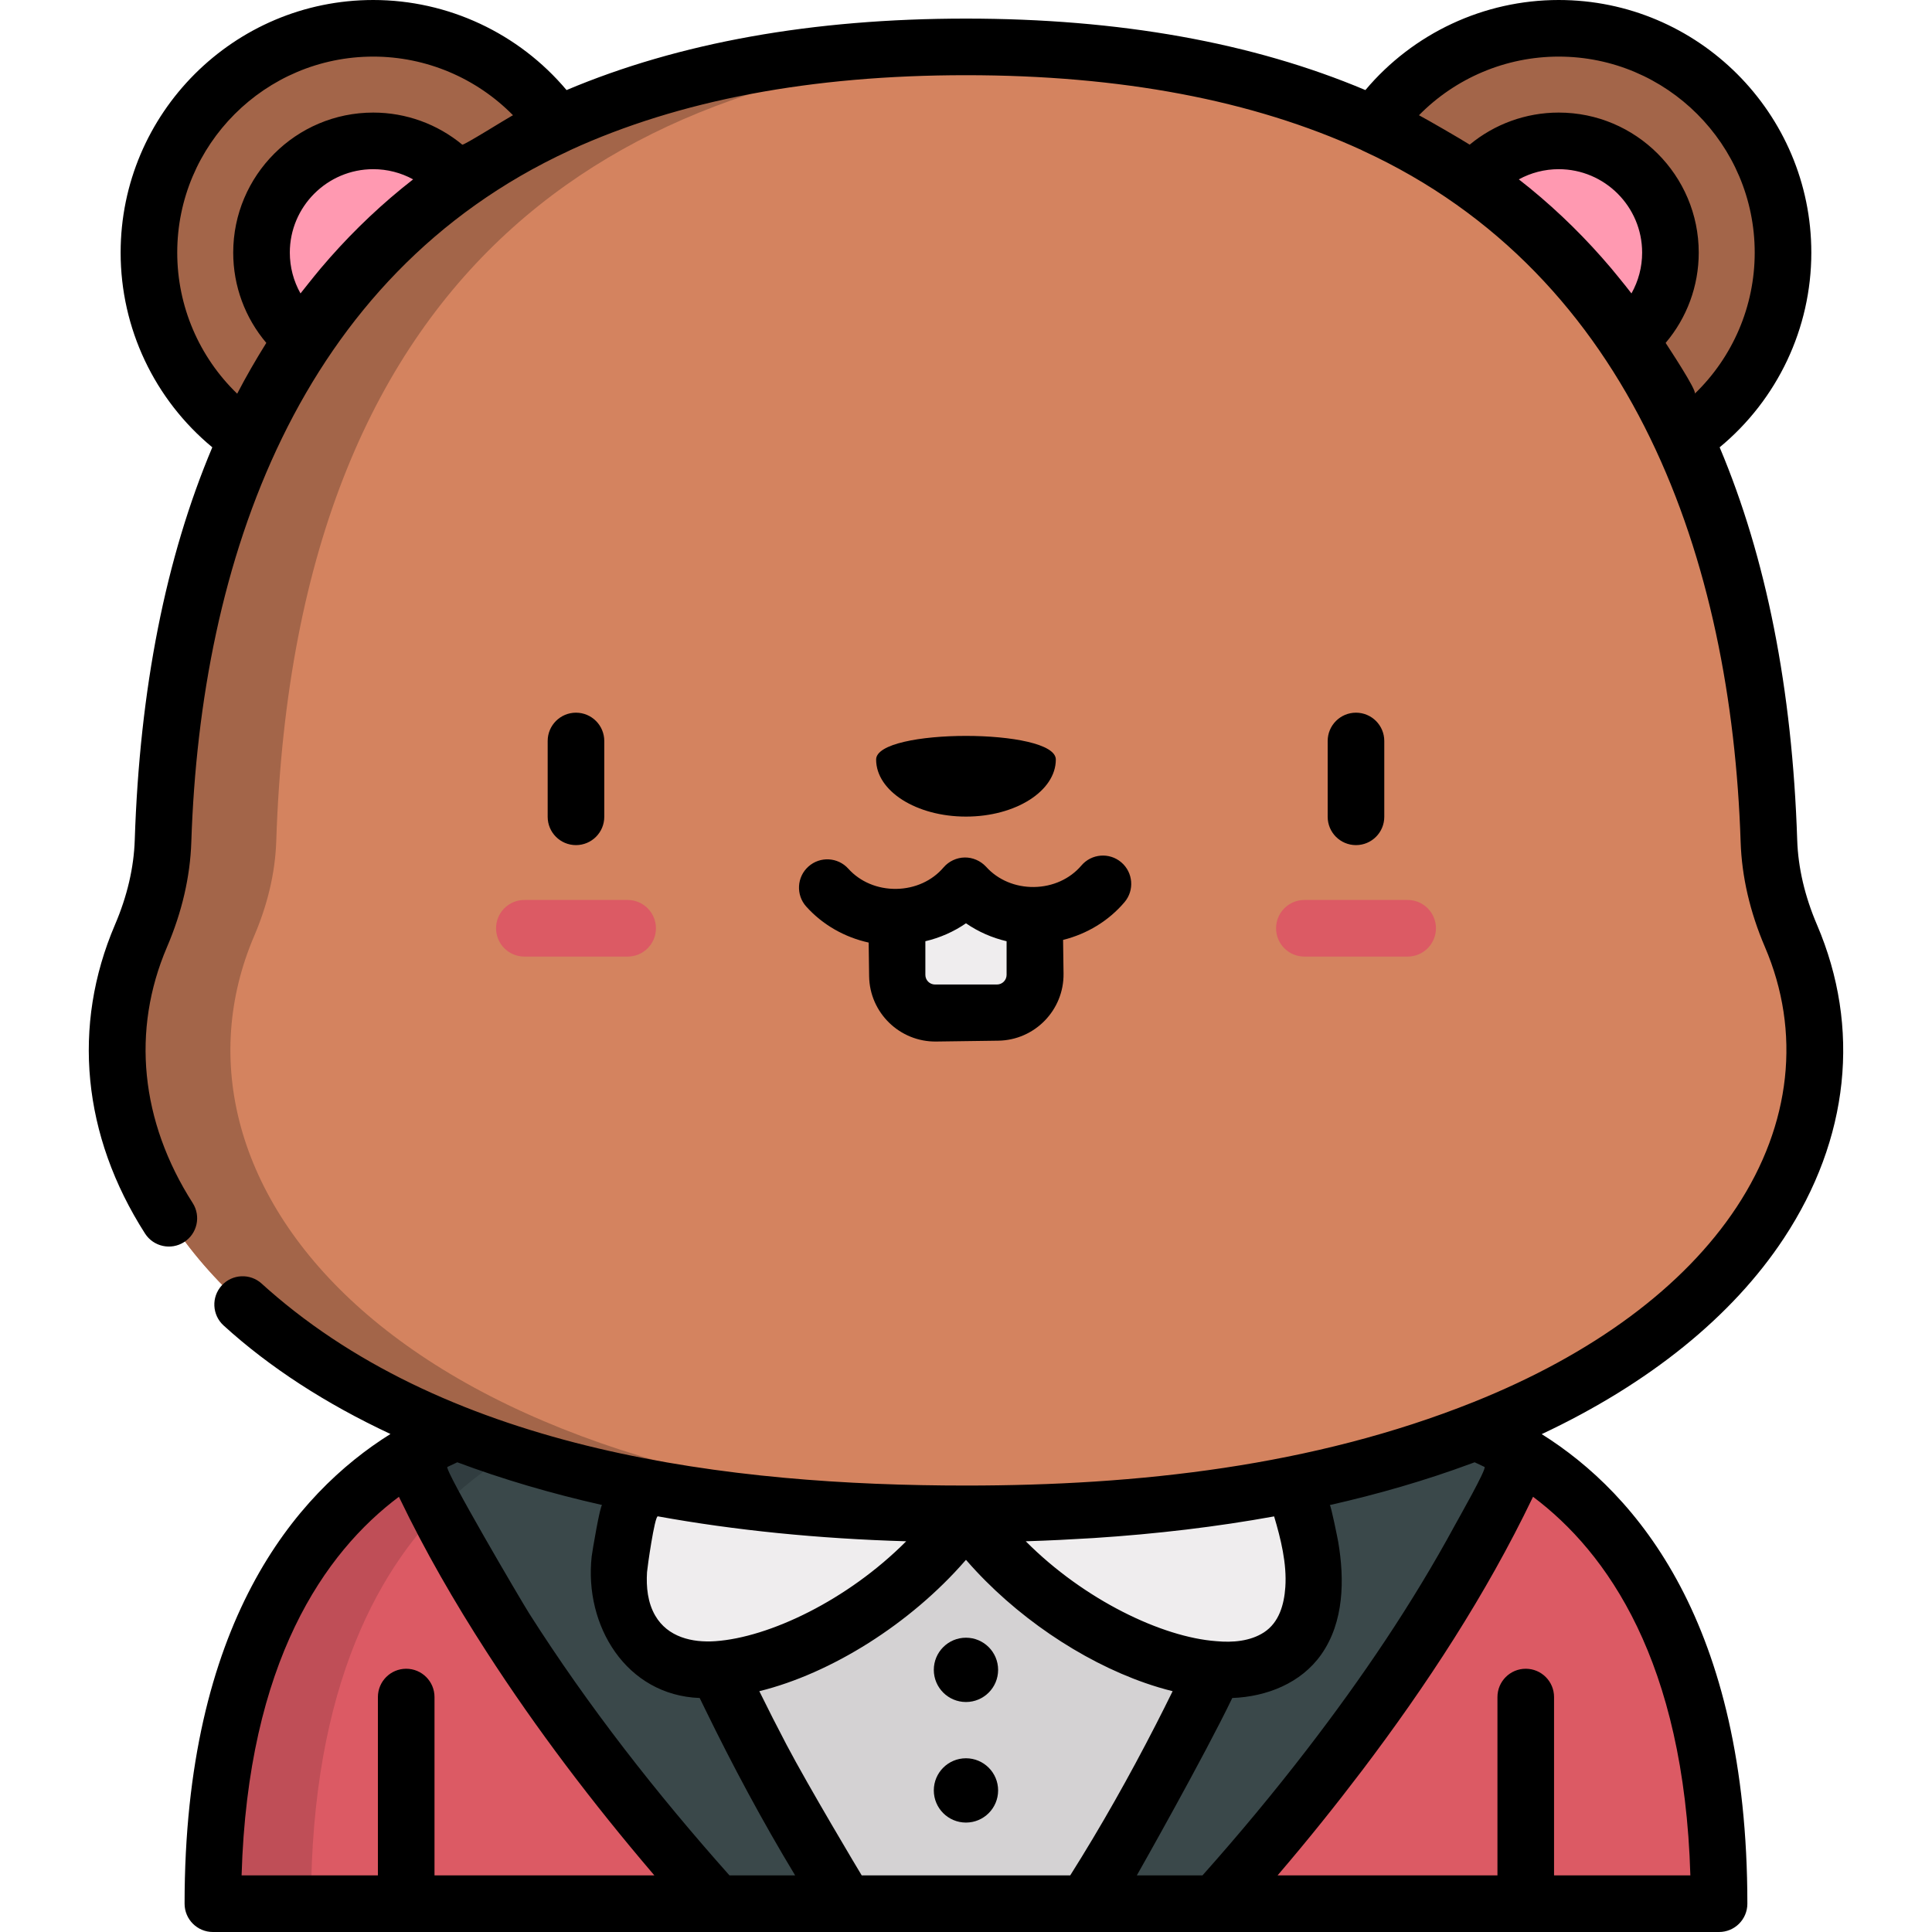 <?xml version="1.0" encoding="iso-8859-1"?>
<!-- Generator: Adobe Illustrator 19.0.0, SVG Export Plug-In . SVG Version: 6.00 Build 0)  -->
<svg version="1.1" id="Capa_1" xmlns="http://www.w3.org/2000/svg" xmlns:xlink="http://www.w3.org/1999/xlink" x="0px" y="0px"
	 viewBox="0 0 512 512" style="enable-background:new 0 0 512 512;" xml:space="preserve">
<g>
	<path style="fill:#DC5A64;" d="M404.347,498.636l7.5,5.864h43.73c0-73.044-29.29-105.061-52.403-118.96l-57.505,54.272
		L322.026,504.5h74.821L404.347,498.636z"/>
	<path style="fill:#DC5A64;" d="M107.654,498.902l7.5,5.598h74.821l-23.644-64.688l-57.505-54.272
		c-23.113,13.899-52.403,45.917-52.403,118.96h43.73L107.654,498.902z"/>
</g>
<polygon style="fill:#D4D2D3;" points="162.666,375.123 166.331,439.812 224.239,504.5 287.762,504.5 345.67,439.812 
	349.335,375.123 "/>
<path style="fill:#3A484A;" d="M403.175,385.54c-21.547,48.27-57.685,92.887-81.149,118.96h-34.264
	c30.131-46.789,50.496-97.648,61.573-129.377h26.382C375.717,375.123,388.136,376.487,403.175,385.54z"/>
<path style="fill:#BF4E57;" d="M120.329,396.395l-11.502-10.855c-23.113,13.899-52.403,45.917-52.403,118.96h26
	C82.424,446.239,101.058,414.079,120.329,396.395z"/>
<path style="fill:#3A484A;" d="M224.239,504.5h-34.264c-23.464-26.074-59.603-70.69-81.149-118.96
	c15.039-9.053,27.458-10.417,27.458-10.417h26.382C173.743,406.852,194.108,457.71,224.239,504.5z"/>
<path style="fill:#313D40;" d="M134.826,385.54L134.826,385.54c15.026-9.044,27.435-10.414,27.457-10.417h-25.999
	c0,0-1.175,0.13-3.233,0.57c-0.074,0.016-0.15,0.032-0.227,0.049c-0.555,0.121-1.171,0.265-1.841,0.433
	c-3.431,0.86-8.298,2.376-13.927,4.99c-0.893,0.415-1.804,0.855-2.732,1.327c-0.035,0.018-0.071,0.038-0.106,0.056
	c-1.746,0.89-3.549,1.882-5.391,2.991c2.258,5.06,4.685,10.075,7.232,15.037C122.314,394.053,128.781,389.175,134.826,385.54z"/>
<g>
	<path style="fill:#EFEDEE;" d="M256,401.186c-31.42,45.266-113.795,67.219-86.72-7.929l18.022-39.467L256,401.186z"/>
	<path style="fill:#EFEDEE;" d="M256,401.186c31.42,45.266,113.795,67.219,86.72-7.929l-18.022-39.467L256,401.186z"/>
</g>
<circle style="fill:#A36549;" cx="98.92" cy="66.946" r="59.45"/>
<path style="fill:#FF99B1;" d="M98.921,96.557c-16.327,0-29.611-13.283-29.611-29.611c0-16.327,13.283-29.611,29.611-29.611
	s29.611,13.283,29.611,29.611C128.533,83.273,115.249,96.557,98.921,96.557z"/>
<circle style="fill:#A36549;" cx="413.08" cy="66.946" r="59.45"/>
<path style="fill:#FF99B1;" d="M413.08,96.557c16.327,0,29.611-13.283,29.611-29.611c0-16.327-13.283-29.611-29.611-29.611
	s-29.611,13.283-29.611,29.611C383.468,83.273,396.752,96.557,413.08,96.557z"/>
<path style="fill:#D4835F;" d="M256,401.186c-178.702,0-247.346-86.133-218.631-153.165c3.421-7.985,5.559-16.474,5.843-25.157
	C48.613,57.756,148.278,12.428,256,12.428s207.387,45.329,212.788,210.436c0.284,8.683,2.422,17.171,5.843,25.157
	C503.346,315.053,434.703,401.186,256,401.186z"/>
<path style="fill:#A36549;" d="M67.369,248.021c3.421-7.985,5.559-16.474,5.843-25.157C78.362,65.451,169.193,16.914,271,12.731
	c-4.977-0.205-9.979-0.304-15-0.304c-107.723,0-207.387,45.329-212.788,210.437c-0.284,8.683-2.422,17.171-5.843,25.157
	C8.655,315.053,77.298,401.186,256,401.186c5.093,0,10.085-0.079,15-0.216C103.476,396.283,39.473,313.143,67.369,248.021z"/>
<g>
	<path style="fill:#DC5A64;" d="M166.331,238.502H138.96c-4.142,0-7.5,3.358-7.5,7.5c0,4.143,3.358,7.5,7.5,7.5h27.372
		c4.142,0,7.5-3.357,7.5-7.5C173.831,241.861,170.473,238.502,166.331,238.502z"/>
	<path style="fill:#DC5A64;" d="M373.041,238.502H345.67c-4.142,0-7.5,3.358-7.5,7.5c0,4.143,3.358,7.5,7.5,7.5h27.372
		c4.142,0,7.5-3.357,7.5-7.5C380.541,241.861,377.183,238.502,373.041,238.502z"/>
</g>
<path style="fill:#EFEDEE;" d="M274.264,242.811v15.545c0,5.55-4.499,10.049-10.049,10.049h-16.428
	c-5.55,0-10.049-4.499-10.049-10.049v-15.545"/>
<path d="M160.139,216.464v-20.096c0-4.142-3.358-7.5-7.5-7.5s-7.5,3.358-7.5,7.5v20.096c0,4.142,3.358,7.5,7.5,7.5
	S160.139,220.606,160.139,216.464z"/>
<path d="M366.849,216.464v-20.096c0-4.142-3.358-7.5-7.5-7.5s-7.5,3.358-7.5,7.5v20.096c0,4.142,3.358,7.5,7.5,7.5
	S366.849,220.606,366.849,216.464z"/>
<path d="M279.805,201.285c0-8.351-47.623-8.351-47.623,0c0,8.352,10.661,15.122,23.812,15.122
	C269.145,216.407,279.805,209.637,279.805,201.285z"/>
<path d="M224.819,230.22c-2.769-3.081-7.51-3.334-10.592-0.566c-3.081,2.769-3.334,7.511-0.566,10.592
	c4.349,4.84,10.15,8.136,16.543,9.544l0.122,8.919c0.133,9.676,8.112,17.439,17.788,17.307l16.427-0.225
	c9.676-0.133,17.439-8.112,17.307-17.788l-0.122-8.919c6.352-1.582,12.06-5.037,16.275-9.994c2.683-3.156,2.3-7.889-0.856-10.572
	c-3.156-2.683-7.889-2.299-10.572,0.856c-3.015,3.547-7.586,5.621-12.539,5.689s-9.578-1.88-12.691-5.343
	c-0.024-0.027-0.051-0.05-0.076-0.076c-1.431-1.531-3.507-2.432-5.605-2.403c-2.136,0.029-4.226,1.005-5.611,2.634
	c-3.016,3.547-7.586,5.621-12.539,5.689C232.556,235.63,227.93,233.683,224.819,230.22z M264.208,260.904H247.78
	c-1.405,0-2.549-1.144-2.549-2.549v-8.919c3.883-0.911,7.533-2.523,10.763-4.753c3.23,2.229,6.88,3.842,10.763,4.753v8.919
	C266.757,259.761,265.613,260.904,264.208,260.904z"/>
<circle cx="255.99" cy="442.53" r="8.521"/>
<circle cx="255.99" cy="474.48" r="8.521"/>
<path d="M472.736,328.163c17.349-26.306,20.468-55.817,8.783-83.096c-3.237-7.559-5.001-15.112-5.24-22.449
	c-1.31-40.045-8.201-74.8-20.554-104.077c15.315-12.666,24.294-31.529,24.294-51.596C480.019,30.031,449.987,0,413.072,0
	c-19.837,0-38.564,8.822-51.229,23.869c-29.82-12.583-65.225-18.941-105.851-18.941c-40.625,0-76.029,6.358-105.85,18.941
	C137.479,8.822,118.753,0,98.915,0C62.001,0,31.969,30.031,31.969,66.945c0,20.067,8.979,38.931,24.294,51.596
	C43.91,147.818,37.02,182.573,35.71,222.618c-0.24,7.339-2.003,14.892-5.241,22.449c-11.478,26.792-8.651,55.852,7.958,81.825
	c2.232,3.489,6.87,4.509,10.359,2.278c3.49-2.232,4.51-6.87,2.278-10.359c-13.851-21.66-16.269-45.752-6.808-67.838
	c3.975-9.278,6.143-18.653,6.444-27.865C53.134,148.75,78.982,73.13,150.897,39.907c0.109-0.05,0.21-0.112,0.316-0.167
	c28.812-13.187,63.755-19.813,104.78-19.813c41.026,0,75.971,6.626,104.783,19.813c0.105,0.055,0.206,0.116,0.314,0.166
	c72.066,33.118,97.765,108.905,100.196,183.201c0.301,9.209,2.469,18.584,6.444,27.865c9.635,22.492,6.966,46.972-7.517,68.931
	c-13.93,21.122-38.049,38.989-69.748,51.67c-42.544,17.007-88.964,22.112-134.473,22.112c-62.483,0-136.039-8.983-184.934-51.984
	c-0.573-0.504-1.141-1.012-1.705-1.526c-3.062-2.79-7.806-2.568-10.595,0.493c-2.79,3.062-2.568,7.806,0.493,10.595
	c12.213,11.126,27.082,20.738,44.223,28.758C78.231,395.819,48.917,430.175,48.917,504.5c0,4.142,3.357,7.5,7.5,7.5H455.57
	c4.143,0,7.5-3.358,7.5-7.5c0-74.267-29.268-108.627-54.499-124.44C437.03,366.678,459.06,348.9,472.736,328.163z M62.858,104.333
	c-10.07-9.714-15.889-23.163-15.889-37.388C46.969,38.303,70.272,15,98.915,15c14.027,0,27.341,5.687,37.033,15.539
	c-0.151,0.079-0.295,0.164-0.445,0.243c-1.217,0.641-12.669,7.821-12.995,7.551c-6.6-5.454-14.899-8.499-23.594-8.499
	c-20.463,0-37.11,16.648-37.11,37.111c0,8.859,3.142,17.278,8.769,23.924c-0.055,0.088-0.108,0.179-0.163,0.267
	C67.734,95.438,65.187,99.834,62.858,104.333z M106.478,49.927c-7.806,6.39-14.961,13.466-21.49,21.192
	c-0.01,0.013-0.021,0.025-0.031,0.037c-1.729,2.058-5.237,6.495-5.322,6.605c-1.839-3.263-2.831-6.972-2.831-10.816
	c0-12.192,9.919-22.111,22.11-22.111c3.741,0,7.362,0.946,10.568,2.699C108.473,48.322,107.468,49.117,106.478,49.927z
	 M376.039,30.539C385.731,20.687,399.045,15,413.072,15c28.644,0,51.946,23.303,51.946,51.945c0,14.225-5.818,27.674-15.888,37.387
	c0.71-0.716-7.15-12.553-7.554-13.198c-0.055-0.087-0.107-0.177-0.162-0.264c5.627-6.646,8.769-15.065,8.769-23.925
	c0-20.463-16.647-37.111-37.11-37.111c-8.695,0-16.995,3.045-23.594,8.5c-2.372-1.517-11.302-6.661-12.985-7.546
	C376.341,30.707,376.194,30.62,376.039,30.539z M432.353,77.761c-1.71-2.25-5.344-6.632-5.357-6.646
	c-6.528-7.724-13.682-14.799-21.487-21.188c-0.989-0.81-1.994-1.604-3.004-2.393c3.206-1.753,6.827-2.699,10.568-2.699
	c12.191,0,22.11,9.919,22.11,22.111C435.184,70.79,434.192,74.498,432.353,77.761z M340.623,420.637
	c-0.316,4.554-1.63,9.325-5.653,11.95c-3.633,2.371-8.365,2.745-12.578,2.344c-0.01-0.001-0.021,0-0.031,0
	c-0.029-0.002-0.057-0.007-0.086-0.009c-14.242-1.047-34.931-10.879-50.44-26.467c5.999-0.176,11.992-0.491,17.981-0.854
	c16.778-1.086,32.74-3.001,47.838-5.74C339.406,407.748,341.06,414.33,340.623,420.637z M306.297,457.071
	c-6.988,13.626-14.504,26.978-22.678,39.929h-55.251c-0.526-0.834-14.172-23.681-19.902-34.583
	c-2.477-4.712-4.889-9.458-7.237-14.235c19.041-4.683,40.033-17.878,54.558-34.578c0.067-0.077,0.14-0.152,0.207-0.229
	c0.069,0.08,0.144,0.156,0.212,0.235c12.693,14.589,30.32,26.5,47.272,32.399c0.014,0.005,0.028,0.01,0.042,0.015
	c2.433,0.845,4.85,1.569,7.24,2.157C309.298,451.157,307.81,454.12,306.297,457.071z M173.64,428.152
	c-2.008-3.459-2.413-7.59-2.173-11.514c0.064-1.051,2.014-14.947,2.871-14.792c20.453,3.709,42.509,5.923,65.814,6.609
	c-15.554,15.633-36.316,25.477-50.563,26.476C183.421,435.364,176.951,433.855,173.64,428.152z M115.148,497v-47.264
	c0-4.142-3.358-7.5-7.5-7.5s-7.5,3.358-7.5,7.5V497H64.025c1.656-56.716,22.081-85.628,41.689-100.338
	c0.054,0.113,0.113,0.225,0.167,0.337c6.758,14.065,14.592,27.622,23.051,40.727c13.283,20.578,28.152,40.117,44.039,58.749
	c0.147,0.172,0.298,0.354,0.445,0.526L115.148,497L115.148,497z M193.322,497c-0.026-0.029-0.051-0.057-0.077-0.086
	c-19.34-21.724-37.348-44.729-52.973-69.281c-2.009-3.156-22.706-38.386-21.703-38.879c0.869-0.428,1.743-0.839,2.623-1.233
	c11.9,4.453,24.771,8.25,38.393,11.327c-0.527-0.119-2.65,12.403-2.786,13.637c-2.02,18.309,9.115,36.766,28.624,37.504
	c0.479,0.995,0.964,1.975,1.445,2.963c7.316,15.011,15.217,29.753,23.853,44.048H193.322z M326.565,449.989
	c9.079-0.341,18.218-3.903,23.587-11.54c6.055-8.613,6.186-19.866,4.486-29.857c-0.115-0.678-1.948-9.797-2.232-9.732
	c12.716-2.876,25.291-6.486,37.518-11.021c0.289-0.107,0.584-0.209,0.872-0.317c0.88,0.394,1.754,0.805,2.624,1.233
	c0.616,0.491-6.987,13.835-7.872,15.467c-11.322,20.875-24.691,40.57-39.166,59.376c-8.815,11.453-18.03,22.525-27.639,33.318
	c-0.026,0.029-0.051,0.057-0.077,0.085h-17.399C301.633,496.394,319.16,465.392,326.565,449.989z M447.963,497H411.84v-47.264
	c0-4.142-3.358-7.5-7.5-7.5s-7.5,3.358-7.5,7.5V497h-58.269c0.147-0.172,0.298-0.354,0.445-0.526
	c7.595-8.878,14.91-17.99,21.971-27.297c17.06-22.527,32.814-46.571,45.119-72.178c0.054-0.113,0.113-0.225,0.167-0.337
	C425.882,411.372,446.307,440.284,447.963,497z"/>
<g>
</g>
<g>
</g>
<g>
</g>
<g>
</g>
<g>
</g>
<g>
</g>
<g>
</g>
<g>
</g>
<g>
</g>
<g>
</g>
<g>
</g>
<g>
</g>
<g>
</g>
<g>
</g>
<g>
</g>
</svg>
